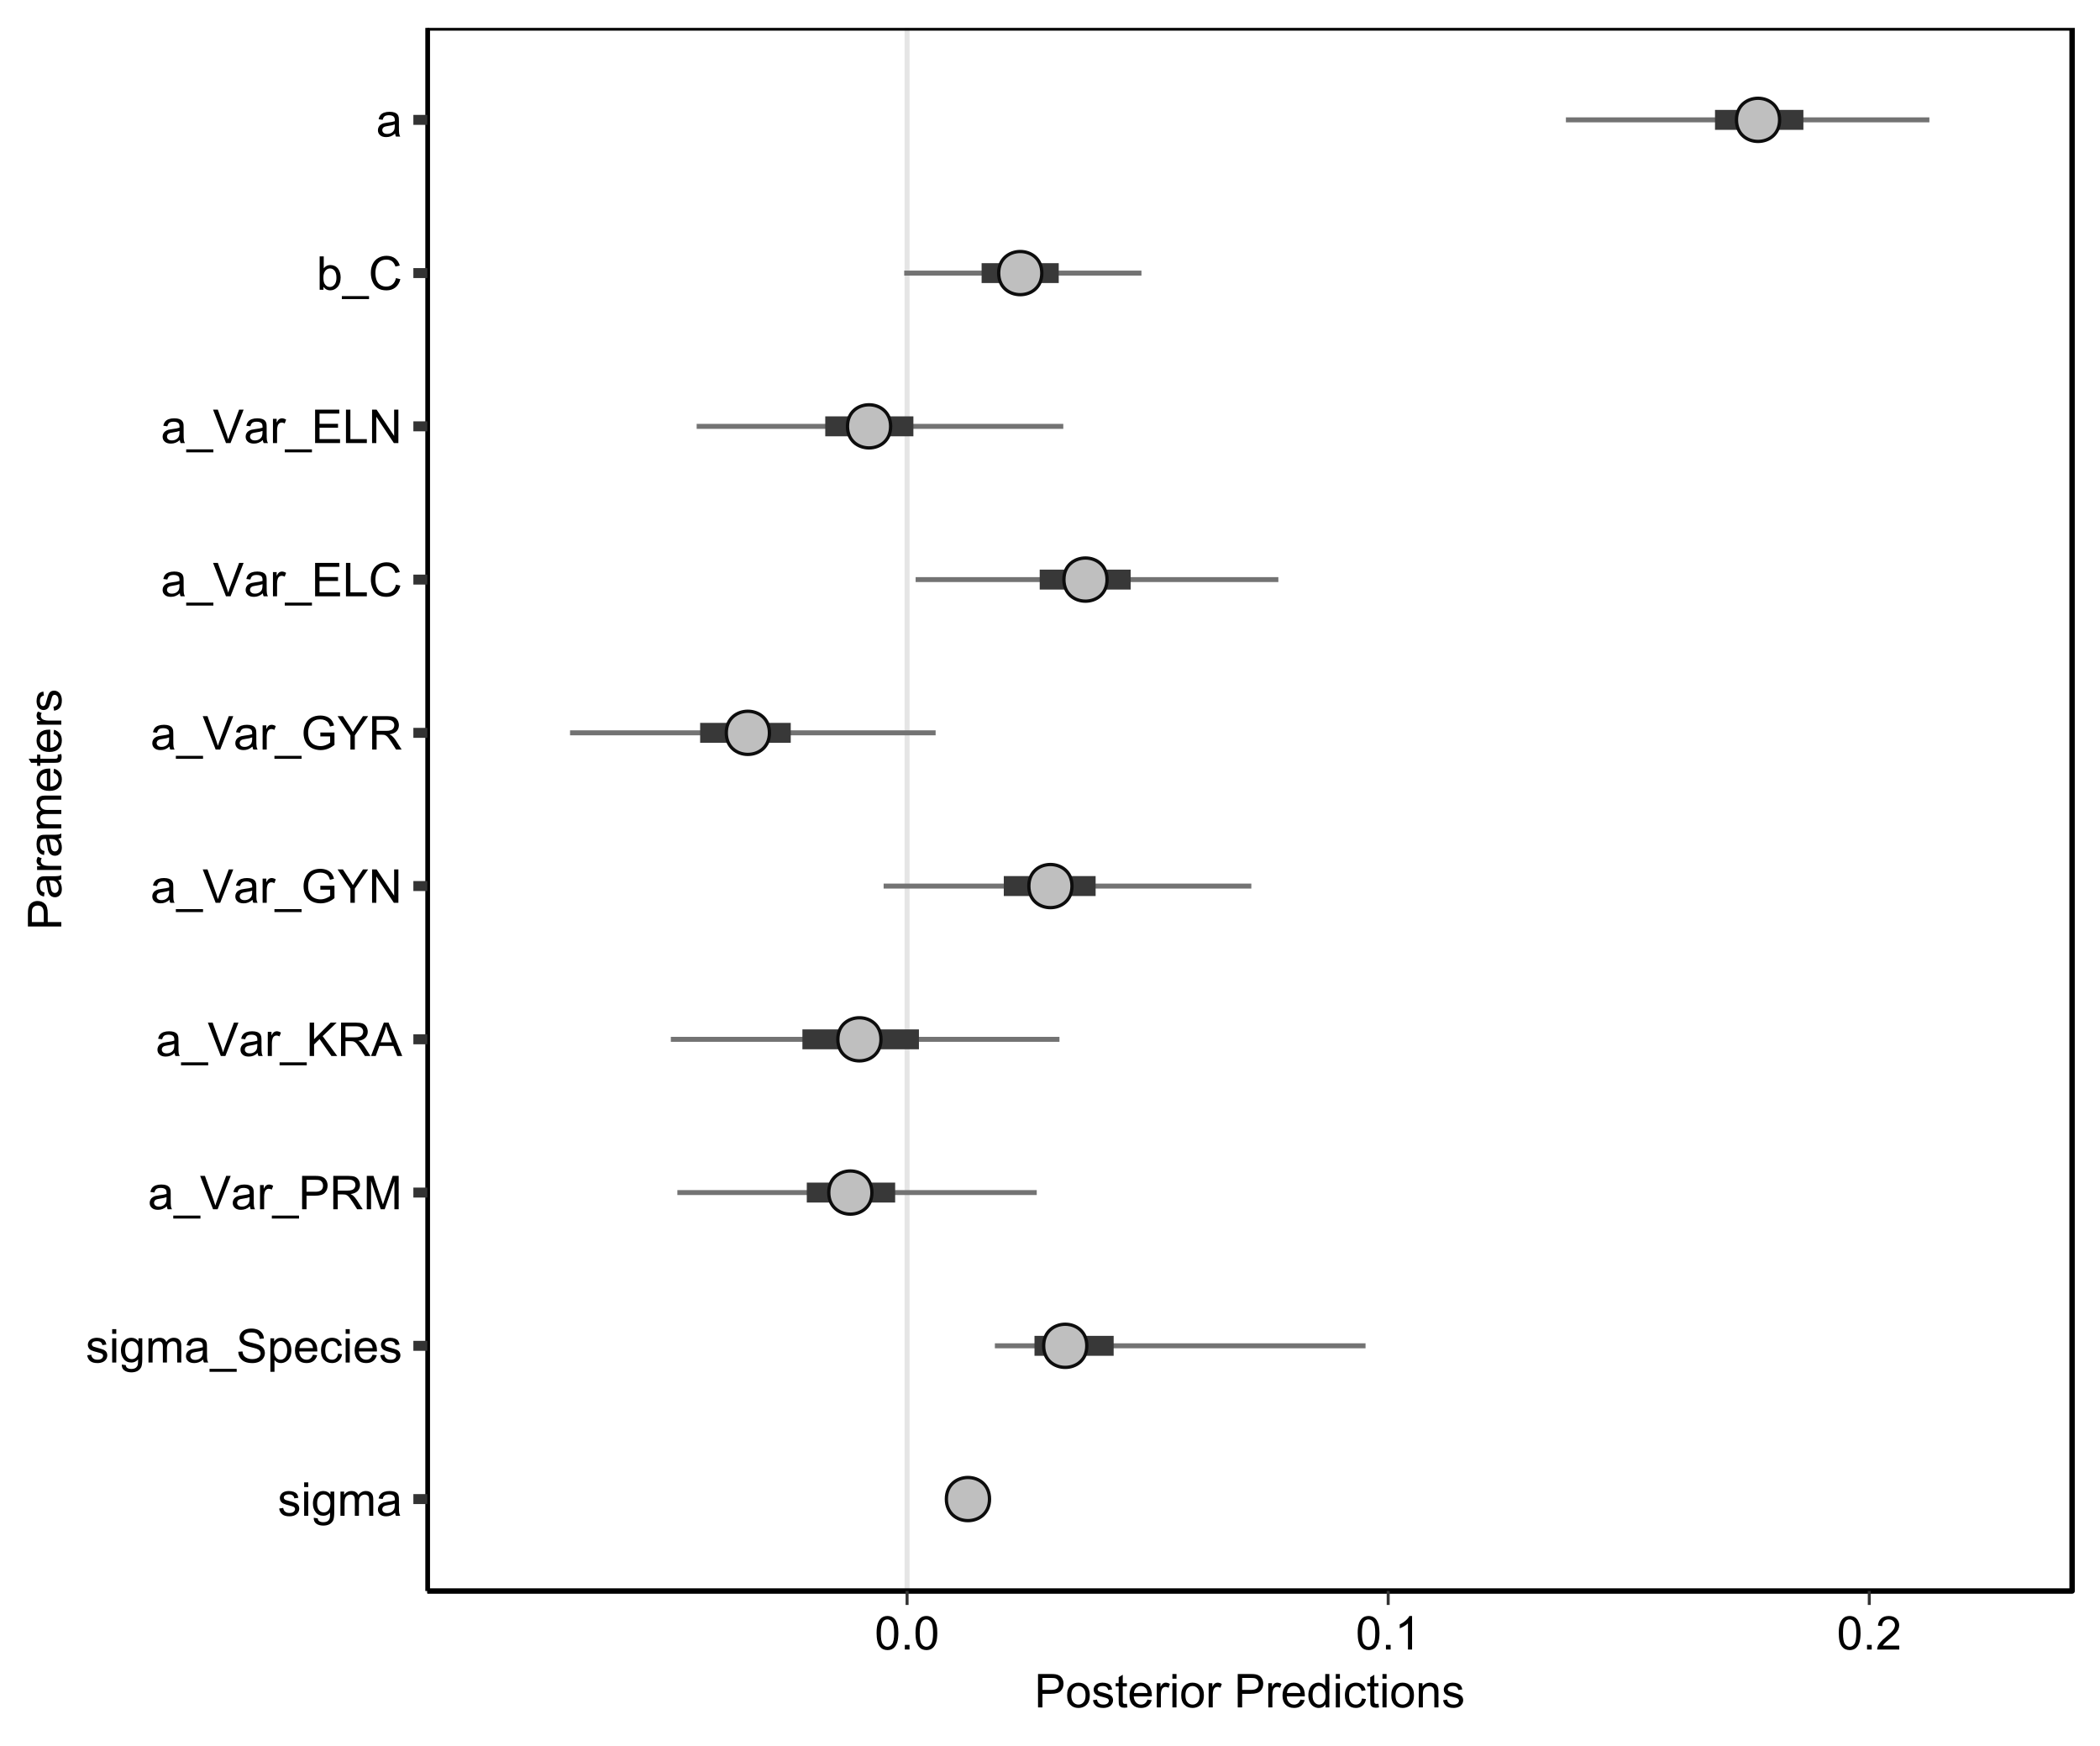 <?xml version="1.0" encoding="UTF-8"?>
<svg xmlns="http://www.w3.org/2000/svg" xmlns:xlink="http://www.w3.org/1999/xlink" width="450pt" height="374pt" viewBox="0 0 450 374" version="1.1">
<defs>
<g>
<symbol overflow="visible" id="glyph0-0">
<path style="stroke:none;" d="M 1.25 0 L 1.25 -6.25 L 6.25 -6.25 L 6.25 0 Z M 1.406 -0.156 L 6.094 -0.156 L 6.094 -6.094 L 1.406 -6.094 Z M 1.406 -0.156 "/>
</symbol>
<symbol overflow="visible" id="glyph0-1">
<path style="stroke:none;" d="M 0.309 -1.547 L 1.176 -1.684 C 1.223 -1.332 1.359 -1.066 1.582 -0.883 C 1.805 -0.695 2.117 -0.602 2.52 -0.605 C 2.922 -0.602 3.219 -0.684 3.418 -0.852 C 3.609 -1.012 3.707 -1.207 3.711 -1.43 C 3.707 -1.625 3.621 -1.781 3.453 -1.898 C 3.328 -1.977 3.031 -2.074 2.555 -2.195 C 1.906 -2.355 1.457 -2.496 1.211 -2.617 C 0.961 -2.734 0.773 -2.898 0.645 -3.113 C 0.516 -3.32 0.449 -3.555 0.453 -3.809 C 0.449 -4.039 0.504 -4.25 0.613 -4.449 C 0.719 -4.645 0.863 -4.809 1.047 -4.941 C 1.18 -5.039 1.363 -5.125 1.602 -5.199 C 1.836 -5.266 2.09 -5.301 2.363 -5.305 C 2.766 -5.301 3.125 -5.242 3.434 -5.129 C 3.742 -5.008 3.969 -4.852 4.117 -4.652 C 4.262 -4.449 4.363 -4.18 4.418 -3.848 L 3.559 -3.73 C 3.516 -3.996 3.402 -4.203 3.219 -4.355 C 3.027 -4.5 2.766 -4.574 2.426 -4.578 C 2.02 -4.574 1.73 -4.508 1.562 -4.379 C 1.387 -4.242 1.301 -4.086 1.305 -3.91 C 1.301 -3.793 1.336 -3.691 1.41 -3.602 C 1.48 -3.504 1.594 -3.426 1.75 -3.367 C 1.832 -3.332 2.09 -3.258 2.523 -3.145 C 3.145 -2.977 3.578 -2.84 3.824 -2.734 C 4.07 -2.629 4.262 -2.477 4.402 -2.273 C 4.539 -2.07 4.609 -1.82 4.613 -1.523 C 4.609 -1.23 4.523 -0.953 4.355 -0.695 C 4.184 -0.434 3.938 -0.234 3.617 -0.094 C 3.289 0.047 2.926 0.117 2.523 0.117 C 1.848 0.117 1.336 -0.02 0.984 -0.301 C 0.629 -0.578 0.402 -0.996 0.309 -1.547 Z M 0.309 -1.547 "/>
</symbol>
<symbol overflow="visible" id="glyph0-2">
<path style="stroke:none;" d="M 0.664 -6.148 L 0.664 -7.156 L 1.543 -7.156 L 1.543 -6.148 Z M 0.664 0 L 0.664 -5.188 L 1.543 -5.188 L 1.543 0 Z M 0.664 0 "/>
</symbol>
<symbol overflow="visible" id="glyph0-3">
<path style="stroke:none;" d="M 0.5 0.43 L 1.352 0.555 C 1.387 0.816 1.484 1.008 1.648 1.133 C 1.863 1.289 2.164 1.371 2.543 1.375 C 2.949 1.371 3.262 1.289 3.488 1.133 C 3.707 0.969 3.859 0.742 3.938 0.449 C 3.98 0.266 4 -0.109 4 -0.68 C 3.613 -0.227 3.133 0 2.562 0 C 1.844 0 1.293 -0.254 0.906 -0.77 C 0.512 -1.281 0.316 -1.898 0.32 -2.621 C 0.316 -3.113 0.406 -3.57 0.59 -3.988 C 0.766 -4.406 1.023 -4.73 1.367 -4.961 C 1.703 -5.188 2.105 -5.301 2.57 -5.305 C 3.176 -5.301 3.68 -5.055 4.082 -4.562 L 4.082 -5.188 L 4.891 -5.188 L 4.891 -0.703 C 4.887 0.102 4.805 0.672 4.645 1.012 C 4.477 1.348 4.215 1.613 3.863 1.812 C 3.504 2.004 3.066 2.102 2.547 2.105 C 1.926 2.102 1.426 1.965 1.047 1.688 C 0.664 1.406 0.48 0.984 0.5 0.43 Z M 1.227 -2.688 C 1.223 -2.004 1.359 -1.508 1.629 -1.195 C 1.898 -0.883 2.238 -0.727 2.648 -0.727 C 3.047 -0.727 3.383 -0.879 3.66 -1.191 C 3.93 -1.5 4.066 -1.988 4.07 -2.656 C 4.066 -3.289 3.926 -3.77 3.648 -4.09 C 3.363 -4.41 3.023 -4.57 2.633 -4.574 C 2.238 -4.57 1.906 -4.41 1.637 -4.098 C 1.359 -3.777 1.223 -3.309 1.227 -2.688 Z M 1.227 -2.688 "/>
</symbol>
<symbol overflow="visible" id="glyph0-4">
<path style="stroke:none;" d="M 0.66 0 L 0.66 -5.188 L 1.445 -5.188 L 1.445 -4.457 C 1.605 -4.711 1.82 -4.914 2.094 -5.07 C 2.359 -5.223 2.668 -5.301 3.016 -5.305 C 3.398 -5.301 3.715 -5.223 3.961 -5.062 C 4.207 -4.902 4.379 -4.68 4.484 -4.395 C 4.891 -5 5.426 -5.301 6.086 -5.305 C 6.598 -5.301 6.992 -5.16 7.27 -4.875 C 7.547 -4.59 7.688 -4.148 7.688 -3.559 L 7.688 0 L 6.812 0 L 6.812 -3.266 C 6.809 -3.613 6.781 -3.867 6.727 -4.023 C 6.668 -4.176 6.562 -4.301 6.414 -4.398 C 6.262 -4.488 6.086 -4.535 5.891 -4.539 C 5.523 -4.535 5.223 -4.414 4.98 -4.176 C 4.738 -3.93 4.617 -3.543 4.617 -3.012 L 4.617 0 L 3.742 0 L 3.742 -3.367 C 3.738 -3.754 3.668 -4.047 3.527 -4.246 C 3.383 -4.438 3.145 -4.535 2.82 -4.539 C 2.57 -4.535 2.344 -4.469 2.137 -4.344 C 1.922 -4.211 1.77 -4.023 1.68 -3.773 C 1.582 -3.523 1.535 -3.16 1.539 -2.691 L 1.539 0 Z M 0.66 0 "/>
</symbol>
<symbol overflow="visible" id="glyph0-5">
<path style="stroke:none;" d="M 4.043 -0.641 C 3.715 -0.359 3.398 -0.164 3.102 -0.055 C 2.797 0.062 2.477 0.117 2.133 0.117 C 1.562 0.117 1.125 -0.02 0.82 -0.301 C 0.512 -0.574 0.355 -0.93 0.359 -1.367 C 0.355 -1.617 0.414 -1.852 0.531 -2.062 C 0.645 -2.273 0.797 -2.441 0.988 -2.566 C 1.172 -2.691 1.383 -2.785 1.621 -2.855 C 1.789 -2.898 2.051 -2.945 2.402 -2.988 C 3.113 -3.074 3.633 -3.172 3.969 -3.289 C 3.969 -3.406 3.973 -3.484 3.977 -3.52 C 3.973 -3.875 3.891 -4.129 3.727 -4.277 C 3.5 -4.473 3.164 -4.57 2.727 -4.574 C 2.309 -4.57 2.004 -4.496 1.809 -4.355 C 1.609 -4.207 1.465 -3.953 1.371 -3.59 L 0.512 -3.707 C 0.586 -4.07 0.715 -4.367 0.898 -4.598 C 1.074 -4.82 1.336 -4.996 1.676 -5.121 C 2.012 -5.242 2.402 -5.301 2.852 -5.305 C 3.293 -5.301 3.652 -5.25 3.93 -5.148 C 4.203 -5.043 4.406 -4.91 4.539 -4.754 C 4.668 -4.59 4.758 -4.391 4.812 -4.156 C 4.84 -4 4.855 -3.73 4.859 -3.344 L 4.859 -2.172 C 4.855 -1.352 4.875 -0.836 4.914 -0.621 C 4.949 -0.402 5.023 -0.195 5.137 0 L 4.219 0 C 4.125 -0.18 4.066 -0.391 4.043 -0.641 Z M 3.969 -2.602 C 3.648 -2.469 3.172 -2.355 2.535 -2.27 C 2.172 -2.215 1.914 -2.156 1.766 -2.094 C 1.613 -2.023 1.5 -1.93 1.418 -1.809 C 1.336 -1.68 1.293 -1.539 1.297 -1.391 C 1.293 -1.152 1.383 -0.957 1.562 -0.805 C 1.738 -0.645 2 -0.566 2.344 -0.57 C 2.68 -0.566 2.98 -0.641 3.246 -0.793 C 3.508 -0.938 3.699 -1.141 3.828 -1.402 C 3.918 -1.598 3.965 -1.891 3.969 -2.281 Z M 3.969 -2.602 "/>
</symbol>
<symbol overflow="visible" id="glyph0-6">
<path style="stroke:none;" d="M -0.152 1.988 L -0.152 1.352 L 5.672 1.352 L 5.672 1.988 Z M -0.152 1.988 "/>
</symbol>
<symbol overflow="visible" id="glyph0-7">
<path style="stroke:none;" d="M 0.449 -2.301 L 1.344 -2.379 C 1.383 -2.02 1.48 -1.723 1.637 -1.496 C 1.789 -1.262 2.031 -1.078 2.359 -0.938 C 2.684 -0.797 3.051 -0.727 3.457 -0.727 C 3.816 -0.727 4.133 -0.777 4.414 -0.887 C 4.688 -0.992 4.895 -1.141 5.031 -1.328 C 5.164 -1.512 5.23 -1.719 5.234 -1.945 C 5.23 -2.168 5.168 -2.363 5.039 -2.531 C 4.906 -2.695 4.691 -2.836 4.395 -2.953 C 4.199 -3.027 3.773 -3.141 3.117 -3.301 C 2.461 -3.457 2 -3.609 1.738 -3.75 C 1.395 -3.93 1.141 -4.148 0.973 -4.414 C 0.805 -4.676 0.719 -4.977 0.723 -5.309 C 0.719 -5.668 0.82 -6.004 1.027 -6.32 C 1.23 -6.633 1.531 -6.871 1.926 -7.035 C 2.32 -7.195 2.758 -7.277 3.242 -7.281 C 3.77 -7.277 4.238 -7.191 4.645 -7.023 C 5.047 -6.848 5.359 -6.598 5.578 -6.27 C 5.797 -5.938 5.914 -5.559 5.934 -5.141 L 5.023 -5.074 C 4.973 -5.523 4.809 -5.863 4.527 -6.098 C 4.242 -6.328 3.828 -6.445 3.281 -6.445 C 2.707 -6.445 2.289 -6.34 2.027 -6.129 C 1.766 -5.918 1.633 -5.664 1.637 -5.371 C 1.633 -5.109 1.727 -4.898 1.914 -4.734 C 2.094 -4.57 2.57 -4.398 3.34 -4.227 C 4.109 -4.047 4.637 -3.895 4.926 -3.77 C 5.34 -3.574 5.648 -3.332 5.848 -3.039 C 6.047 -2.742 6.145 -2.402 6.148 -2.023 C 6.145 -1.637 6.035 -1.277 5.82 -0.941 C 5.598 -0.602 5.285 -0.34 4.879 -0.156 C 4.469 0.027 4.008 0.117 3.5 0.121 C 2.852 0.117 2.309 0.027 1.871 -0.16 C 1.43 -0.348 1.086 -0.633 0.84 -1.012 C 0.59 -1.391 0.461 -1.82 0.449 -2.301 Z M 0.449 -2.301 "/>
</symbol>
<symbol overflow="visible" id="glyph0-8">
<path style="stroke:none;" d="M 0.66 1.988 L 0.66 -5.188 L 1.461 -5.188 L 1.461 -4.512 C 1.645 -4.773 1.859 -4.969 2.098 -5.105 C 2.336 -5.234 2.625 -5.301 2.965 -5.305 C 3.406 -5.301 3.797 -5.188 4.137 -4.961 C 4.473 -4.73 4.727 -4.41 4.902 -3.996 C 5.07 -3.582 5.156 -3.125 5.16 -2.633 C 5.156 -2.098 5.062 -1.621 4.875 -1.199 C 4.684 -0.773 4.406 -0.449 4.043 -0.223 C 3.68 0.004 3.297 0.117 2.898 0.117 C 2.605 0.117 2.344 0.059 2.109 -0.066 C 1.875 -0.188 1.684 -0.348 1.539 -0.539 L 1.539 1.988 Z M 1.453 -2.562 C 1.453 -1.891 1.586 -1.398 1.859 -1.082 C 2.125 -0.762 2.453 -0.602 2.844 -0.605 C 3.23 -0.602 3.566 -0.77 3.844 -1.102 C 4.121 -1.43 4.258 -1.941 4.262 -2.637 C 4.258 -3.297 4.121 -3.789 3.852 -4.121 C 3.578 -4.445 3.258 -4.609 2.883 -4.613 C 2.508 -4.609 2.176 -4.434 1.887 -4.086 C 1.598 -3.734 1.453 -3.227 1.453 -2.562 Z M 1.453 -2.562 "/>
</symbol>
<symbol overflow="visible" id="glyph0-9">
<path style="stroke:none;" d="M 4.211 -1.672 L 5.117 -1.559 C 4.969 -1.027 4.703 -0.613 4.32 -0.32 C 3.93 -0.027 3.438 0.117 2.836 0.117 C 2.078 0.117 1.477 -0.113 1.031 -0.582 C 0.586 -1.047 0.363 -1.703 0.367 -2.547 C 0.363 -3.418 0.586 -4.098 1.039 -4.582 C 1.484 -5.062 2.07 -5.301 2.789 -5.305 C 3.48 -5.301 4.047 -5.066 4.488 -4.594 C 4.926 -4.121 5.145 -3.457 5.148 -2.602 C 5.145 -2.547 5.141 -2.469 5.141 -2.367 L 1.273 -2.367 C 1.305 -1.797 1.469 -1.359 1.758 -1.059 C 2.047 -0.754 2.406 -0.602 2.844 -0.605 C 3.16 -0.602 3.434 -0.688 3.664 -0.859 C 3.891 -1.027 4.074 -1.297 4.211 -1.672 Z M 1.324 -3.09 L 4.219 -3.09 C 4.18 -3.523 4.066 -3.852 3.887 -4.07 C 3.605 -4.406 3.242 -4.574 2.797 -4.578 C 2.391 -4.574 2.051 -4.441 1.777 -4.172 C 1.5 -3.902 1.352 -3.539 1.324 -3.09 Z M 1.324 -3.09 "/>
</symbol>
<symbol overflow="visible" id="glyph0-10">
<path style="stroke:none;" d="M 4.043 -1.898 L 4.906 -1.789 C 4.809 -1.188 4.566 -0.723 4.18 -0.387 C 3.789 -0.051 3.312 0.117 2.75 0.117 C 2.035 0.117 1.465 -0.113 1.035 -0.578 C 0.602 -1.039 0.387 -1.703 0.391 -2.574 C 0.387 -3.129 0.48 -3.621 0.668 -4.043 C 0.852 -4.461 1.133 -4.773 1.516 -4.988 C 1.895 -5.195 2.309 -5.301 2.754 -5.305 C 3.316 -5.301 3.773 -5.16 4.133 -4.875 C 4.488 -4.59 4.719 -4.184 4.824 -3.664 L 3.969 -3.531 C 3.883 -3.879 3.738 -4.141 3.535 -4.316 C 3.324 -4.488 3.078 -4.574 2.789 -4.578 C 2.344 -4.574 1.98 -4.418 1.707 -4.102 C 1.426 -3.785 1.289 -3.281 1.293 -2.598 C 1.289 -1.898 1.422 -1.395 1.691 -1.078 C 1.957 -0.762 2.305 -0.602 2.738 -0.605 C 3.082 -0.602 3.371 -0.707 3.602 -0.922 C 3.832 -1.133 3.98 -1.461 4.043 -1.898 Z M 4.043 -1.898 "/>
</symbol>
<symbol overflow="visible" id="glyph0-11">
<path style="stroke:none;" d="M 2.816 0 L 0.043 -7.156 L 1.07 -7.156 L 2.93 -1.957 C 3.078 -1.539 3.203 -1.148 3.305 -0.785 C 3.414 -1.176 3.543 -1.566 3.691 -1.957 L 5.625 -7.156 L 6.594 -7.156 L 3.789 0 Z M 2.816 0 "/>
</symbol>
<symbol overflow="visible" id="glyph0-12">
<path style="stroke:none;" d="M 0.648 0 L 0.648 -5.188 L 1.441 -5.188 L 1.441 -4.398 C 1.641 -4.766 1.824 -5.008 2 -5.129 C 2.168 -5.242 2.355 -5.301 2.562 -5.305 C 2.855 -5.301 3.16 -5.207 3.469 -5.02 L 3.164 -4.203 C 2.949 -4.328 2.734 -4.395 2.52 -4.395 C 2.324 -4.395 2.148 -4.336 2 -4.219 C 1.844 -4.102 1.738 -3.941 1.676 -3.742 C 1.574 -3.426 1.523 -3.082 1.527 -2.715 L 1.527 0 Z M 0.648 0 "/>
</symbol>
<symbol overflow="visible" id="glyph0-13">
<path style="stroke:none;" d="M 0.773 0 L 0.773 -7.156 L 3.473 -7.156 C 3.945 -7.152 4.309 -7.133 4.562 -7.09 C 4.91 -7.027 5.203 -6.914 5.441 -6.754 C 5.68 -6.586 5.871 -6.355 6.016 -6.062 C 6.16 -5.766 6.234 -5.441 6.234 -5.086 C 6.234 -4.477 6.039 -3.961 5.652 -3.543 C 5.266 -3.117 4.566 -2.906 3.555 -2.91 L 1.719 -2.91 L 1.719 0 Z M 1.719 -3.754 L 3.57 -3.754 C 4.18 -3.75 4.613 -3.863 4.871 -4.094 C 5.125 -4.32 5.254 -4.641 5.258 -5.059 C 5.254 -5.355 5.18 -5.613 5.031 -5.828 C 4.879 -6.039 4.68 -6.18 4.434 -6.25 C 4.273 -6.289 3.98 -6.309 3.551 -6.312 L 1.719 -6.312 Z M 1.719 -3.754 "/>
</symbol>
<symbol overflow="visible" id="glyph0-14">
<path style="stroke:none;" d="M 0.785 0 L 0.785 -7.156 L 3.961 -7.156 C 4.598 -7.152 5.082 -7.09 5.414 -6.965 C 5.746 -6.836 6.012 -6.609 6.211 -6.285 C 6.406 -5.957 6.504 -5.598 6.508 -5.203 C 6.504 -4.695 6.34 -4.266 6.016 -3.922 C 5.684 -3.57 5.176 -3.352 4.492 -3.258 C 4.738 -3.137 4.93 -3.016 5.062 -2.898 C 5.336 -2.645 5.598 -2.328 5.852 -1.949 L 7.094 0 L 5.902 0 L 4.957 -1.488 C 4.676 -1.918 4.445 -2.246 4.27 -2.473 C 4.09 -2.699 3.93 -2.859 3.789 -2.953 C 3.645 -3.043 3.5 -3.105 3.359 -3.145 C 3.25 -3.164 3.074 -3.176 2.832 -3.18 L 1.734 -3.18 L 1.734 0 Z M 1.734 -4 L 3.77 -4 C 4.199 -3.996 4.539 -4.039 4.785 -4.133 C 5.027 -4.219 5.211 -4.363 5.34 -4.562 C 5.465 -4.758 5.531 -4.973 5.531 -5.203 C 5.531 -5.539 5.406 -5.816 5.164 -6.039 C 4.914 -6.254 4.527 -6.363 4 -6.367 L 1.734 -6.367 Z M 1.734 -4 "/>
</symbol>
<symbol overflow="visible" id="glyph0-15">
<path style="stroke:none;" d="M 0.742 0 L 0.742 -7.156 L 2.168 -7.156 L 3.863 -2.09 C 4.016 -1.617 4.129 -1.266 4.203 -1.031 C 4.281 -1.289 4.41 -1.672 4.586 -2.18 L 6.297 -7.156 L 7.574 -7.156 L 7.574 0 L 6.66 0 L 6.66 -5.992 L 4.578 0 L 3.727 0 L 1.656 -6.094 L 1.656 0 Z M 0.742 0 "/>
</symbol>
<symbol overflow="visible" id="glyph0-16">
<path style="stroke:none;" d="M 0.734 0 L 0.734 -7.156 L 1.68 -7.156 L 1.68 -3.609 L 5.234 -7.156 L 6.52 -7.156 L 3.516 -4.258 L 6.648 0 L 5.398 0 L 2.852 -3.625 L 1.68 -2.48 L 1.68 0 Z M 0.734 0 "/>
</symbol>
<symbol overflow="visible" id="glyph0-17">
<path style="stroke:none;" d="M -0.016 0 L 2.734 -7.156 L 3.754 -7.156 L 6.684 0 L 5.605 0 L 4.77 -2.168 L 1.777 -2.168 L 0.992 0 Z M 2.051 -2.938 L 4.477 -2.938 L 3.73 -4.922 C 3.5 -5.523 3.332 -6.016 3.223 -6.406 C 3.129 -5.945 3 -5.492 2.836 -5.039 Z M 2.051 -2.938 "/>
</symbol>
<symbol overflow="visible" id="glyph0-18">
<path style="stroke:none;" d="M 4.121 -2.809 L 4.121 -3.648 L 7.152 -3.652 L 7.152 -0.996 C 6.684 -0.621 6.203 -0.34 5.711 -0.156 C 5.215 0.027 4.707 0.117 4.188 0.121 C 3.48 0.117 2.84 -0.031 2.27 -0.328 C 1.691 -0.629 1.258 -1.062 0.969 -1.637 C 0.672 -2.203 0.527 -2.84 0.531 -3.547 C 0.527 -4.238 0.672 -4.891 0.969 -5.496 C 1.258 -6.098 1.68 -6.543 2.227 -6.84 C 2.773 -7.129 3.402 -7.277 4.117 -7.281 C 4.629 -7.277 5.098 -7.191 5.52 -7.027 C 5.938 -6.855 6.266 -6.625 6.504 -6.328 C 6.738 -6.027 6.918 -5.637 7.047 -5.156 L 6.191 -4.922 C 6.082 -5.285 5.949 -5.57 5.789 -5.781 C 5.629 -5.988 5.398 -6.156 5.105 -6.281 C 4.809 -6.406 4.48 -6.469 4.121 -6.469 C 3.684 -6.469 3.309 -6.402 2.996 -6.27 C 2.676 -6.137 2.422 -5.961 2.234 -5.75 C 2.039 -5.531 1.891 -5.297 1.781 -5.043 C 1.598 -4.598 1.504 -4.117 1.508 -3.602 C 1.504 -2.965 1.613 -2.434 1.836 -2.004 C 2.055 -1.574 2.375 -1.254 2.797 -1.047 C 3.215 -0.836 3.664 -0.73 4.137 -0.734 C 4.543 -0.73 4.941 -0.809 5.336 -0.969 C 5.723 -1.125 6.02 -1.297 6.227 -1.477 L 6.227 -2.809 Z M 4.121 -2.809 "/>
</symbol>
<symbol overflow="visible" id="glyph0-19">
<path style="stroke:none;" d="M 2.789 0 L 2.789 -3.031 L 0.031 -7.156 L 1.18 -7.156 L 2.594 -5 C 2.852 -4.594 3.094 -4.191 3.32 -3.789 C 3.531 -4.16 3.793 -4.582 4.102 -5.055 L 5.488 -7.156 L 6.594 -7.156 L 3.734 -3.031 L 3.734 0 Z M 2.789 0 "/>
</symbol>
<symbol overflow="visible" id="glyph0-20">
<path style="stroke:none;" d="M 0.762 0 L 0.762 -7.156 L 1.734 -7.156 L 5.492 -1.539 L 5.492 -7.156 L 6.402 -7.156 L 6.402 0 L 5.43 0 L 1.672 -5.625 L 1.672 0 Z M 0.762 0 "/>
</symbol>
<symbol overflow="visible" id="glyph0-21">
<path style="stroke:none;" d="M 0.789 0 L 0.789 -7.156 L 5.969 -7.156 L 5.969 -6.312 L 1.738 -6.312 L 1.738 -4.121 L 5.699 -4.121 L 5.699 -3.281 L 1.738 -3.281 L 1.738 -0.844 L 6.133 -0.844 L 6.133 0 Z M 0.789 0 "/>
</symbol>
<symbol overflow="visible" id="glyph0-22">
<path style="stroke:none;" d="M 0.734 0 L 0.734 -7.156 L 1.68 -7.156 L 1.68 -0.844 L 5.203 -0.844 L 5.203 0 Z M 0.734 0 "/>
</symbol>
<symbol overflow="visible" id="glyph0-23">
<path style="stroke:none;" d="M 5.879 -2.508 L 6.828 -2.27 C 6.625 -1.488 6.27 -0.895 5.754 -0.488 C 5.238 -0.082 4.605 0.117 3.863 0.121 C 3.086 0.117 2.457 -0.035 1.977 -0.348 C 1.492 -0.66 1.125 -1.117 0.875 -1.715 C 0.621 -2.309 0.496 -2.949 0.5 -3.633 C 0.496 -4.375 0.641 -5.023 0.926 -5.582 C 1.207 -6.133 1.609 -6.555 2.141 -6.848 C 2.664 -7.133 3.242 -7.277 3.875 -7.281 C 4.59 -7.277 5.195 -7.094 5.684 -6.734 C 6.168 -6.367 6.508 -5.855 6.703 -5.195 L 5.773 -4.977 C 5.602 -5.492 5.359 -5.871 5.047 -6.113 C 4.727 -6.348 4.332 -6.469 3.859 -6.469 C 3.305 -6.469 2.844 -6.336 2.477 -6.074 C 2.105 -5.809 1.848 -5.453 1.699 -5.012 C 1.551 -4.562 1.477 -4.105 1.477 -3.637 C 1.477 -3.027 1.562 -2.496 1.742 -2.043 C 1.914 -1.586 2.191 -1.246 2.566 -1.023 C 2.941 -0.797 3.348 -0.684 3.785 -0.688 C 4.312 -0.684 4.758 -0.836 5.129 -1.145 C 5.496 -1.449 5.746 -1.906 5.879 -2.508 Z M 5.879 -2.508 "/>
</symbol>
<symbol overflow="visible" id="glyph0-24">
<path style="stroke:none;" d="M 1.469 0 L 0.656 0 L 0.656 -7.156 L 1.531 -7.156 L 1.531 -4.605 C 1.898 -5.07 2.375 -5.301 2.953 -5.305 C 3.273 -5.301 3.574 -5.238 3.859 -5.109 C 4.145 -4.98 4.379 -4.797 4.562 -4.566 C 4.746 -4.332 4.891 -4.055 4.996 -3.727 C 5.098 -3.398 5.148 -3.047 5.152 -2.672 C 5.148 -1.781 4.93 -1.094 4.492 -0.609 C 4.051 -0.125 3.523 0.117 2.91 0.117 C 2.297 0.117 1.816 -0.137 1.469 -0.648 Z M 1.461 -2.633 C 1.457 -2.008 1.543 -1.559 1.715 -1.285 C 1.988 -0.828 2.363 -0.602 2.836 -0.605 C 3.219 -0.602 3.551 -0.77 3.832 -1.105 C 4.113 -1.438 4.254 -1.934 4.254 -2.598 C 4.254 -3.27 4.117 -3.77 3.848 -4.094 C 3.578 -4.414 3.254 -4.574 2.875 -4.578 C 2.488 -4.574 2.156 -4.41 1.879 -4.078 C 1.598 -3.742 1.457 -3.258 1.461 -2.633 Z M 1.461 -2.633 "/>
</symbol>
<symbol overflow="visible" id="glyph0-25">
<path style="stroke:none;" d="M 0.414 -3.531 C 0.41 -4.375 0.496 -5.055 0.676 -5.574 C 0.848 -6.086 1.109 -6.484 1.453 -6.766 C 1.797 -7.043 2.227 -7.184 2.75 -7.188 C 3.129 -7.184 3.465 -7.105 3.758 -6.953 C 4.047 -6.797 4.289 -6.574 4.477 -6.285 C 4.664 -5.992 4.812 -5.637 4.922 -5.223 C 5.027 -4.801 5.078 -4.238 5.082 -3.531 C 5.078 -2.688 4.992 -2.008 4.824 -1.496 C 4.648 -0.977 4.391 -0.578 4.051 -0.301 C 3.703 -0.02 3.27 0.117 2.75 0.121 C 2.055 0.117 1.516 -0.129 1.125 -0.621 C 0.648 -1.215 0.41 -2.184 0.414 -3.531 Z M 1.32 -3.531 C 1.316 -2.352 1.453 -1.57 1.73 -1.184 C 2.004 -0.793 2.344 -0.598 2.75 -0.602 C 3.148 -0.598 3.488 -0.793 3.766 -1.188 C 4.039 -1.574 4.176 -2.355 4.18 -3.531 C 4.176 -4.707 4.039 -5.488 3.766 -5.879 C 3.488 -6.262 3.145 -6.457 2.738 -6.461 C 2.332 -6.457 2.012 -6.285 1.773 -5.945 C 1.469 -5.508 1.316 -4.703 1.32 -3.531 Z M 1.32 -3.531 "/>
</symbol>
<symbol overflow="visible" id="glyph0-26">
<path style="stroke:none;" d="M 0.906 0 L 0.906 -1 L 1.91 -1 L 1.91 0 Z M 0.906 0 "/>
</symbol>
<symbol overflow="visible" id="glyph0-27">
<path style="stroke:none;" d="M 3.727 0 L 2.848 0 L 2.848 -5.602 C 2.637 -5.398 2.359 -5.195 2.016 -4.992 C 1.672 -4.789 1.363 -4.637 1.09 -4.539 L 1.09 -5.391 C 1.582 -5.621 2.012 -5.898 2.379 -6.23 C 2.746 -6.555 3.004 -6.875 3.16 -7.188 L 3.727 -7.188 Z M 3.727 0 "/>
</symbol>
<symbol overflow="visible" id="glyph0-28">
<path style="stroke:none;" d="M 5.035 -0.844 L 5.035 0 L 0.305 0 C 0.297 -0.211 0.328 -0.414 0.406 -0.609 C 0.523 -0.93 0.719 -1.246 0.984 -1.562 C 1.25 -1.871 1.633 -2.234 2.133 -2.648 C 2.91 -3.281 3.434 -3.785 3.711 -4.16 C 3.98 -4.535 4.117 -4.887 4.121 -5.219 C 4.117 -5.566 3.992 -5.859 3.746 -6.102 C 3.496 -6.336 3.172 -6.457 2.773 -6.461 C 2.348 -6.457 2.012 -6.328 1.758 -6.078 C 1.5 -5.82 1.371 -5.469 1.371 -5.023 L 0.469 -5.117 C 0.531 -5.789 0.762 -6.305 1.168 -6.656 C 1.566 -7.008 2.109 -7.184 2.793 -7.188 C 3.477 -7.184 4.02 -6.992 4.422 -6.617 C 4.82 -6.234 5.02 -5.762 5.023 -5.199 C 5.02 -4.91 4.961 -4.629 4.848 -4.355 C 4.727 -4.074 4.535 -3.785 4.266 -3.48 C 3.992 -3.176 3.539 -2.754 2.91 -2.223 C 2.379 -1.777 2.039 -1.477 1.895 -1.32 C 1.742 -1.16 1.621 -1.004 1.523 -0.844 Z M 5.035 -0.844 "/>
</symbol>
<symbol overflow="visible" id="glyph0-29">
<path style="stroke:none;" d="M 0.332 -2.594 C 0.328 -3.551 0.594 -4.262 1.133 -4.727 C 1.574 -5.109 2.121 -5.301 2.766 -5.305 C 3.477 -5.301 4.059 -5.066 4.512 -4.602 C 4.965 -4.133 5.191 -3.488 5.191 -2.664 C 5.191 -1.996 5.09 -1.473 4.891 -1.09 C 4.688 -0.707 4.395 -0.41 4.016 -0.199 C 3.629 0.012 3.215 0.117 2.766 0.117 C 2.039 0.117 1.449 -0.113 1.004 -0.582 C 0.551 -1.043 0.328 -1.715 0.332 -2.594 Z M 1.234 -2.594 C 1.23 -1.926 1.375 -1.43 1.668 -1.102 C 1.957 -0.77 2.324 -0.602 2.766 -0.605 C 3.199 -0.602 3.559 -0.77 3.852 -1.102 C 4.141 -1.434 4.289 -1.938 4.289 -2.621 C 4.289 -3.262 4.141 -3.75 3.852 -4.078 C 3.555 -4.406 3.195 -4.57 2.766 -4.574 C 2.324 -4.57 1.957 -4.406 1.668 -4.082 C 1.375 -3.75 1.23 -3.254 1.234 -2.594 Z M 1.234 -2.594 "/>
</symbol>
<symbol overflow="visible" id="glyph0-30">
<path style="stroke:none;" d="M 2.578 -0.785 L 2.703 -0.008 C 2.453 0.047 2.234 0.07 2.039 0.07 C 1.719 0.07 1.469 0.02 1.297 -0.082 C 1.117 -0.184 0.996 -0.316 0.926 -0.48 C 0.855 -0.645 0.82 -0.988 0.82 -1.52 L 0.82 -4.5 L 0.176 -4.5 L 0.176 -5.188 L 0.82 -5.188 L 0.82 -6.469 L 1.695 -6.996 L 1.695 -5.188 L 2.578 -5.188 L 2.578 -4.5 L 1.695 -4.5 L 1.695 -1.469 C 1.691 -1.215 1.707 -1.055 1.742 -0.984 C 1.77 -0.914 1.82 -0.855 1.891 -0.812 C 1.957 -0.77 2.059 -0.75 2.191 -0.75 C 2.289 -0.75 2.418 -0.762 2.578 -0.785 Z M 2.578 -0.785 "/>
</symbol>
<symbol overflow="visible" id="glyph0-31">
<path style="stroke:none;" d=""/>
</symbol>
<symbol overflow="visible" id="glyph0-32">
<path style="stroke:none;" d="M 4.023 0 L 4.023 -0.656 C 3.691 -0.141 3.207 0.117 2.574 0.117 C 2.156 0.117 1.777 0.004 1.434 -0.223 C 1.086 -0.449 0.816 -0.766 0.629 -1.18 C 0.434 -1.586 0.34 -2.055 0.344 -2.586 C 0.34 -3.102 0.426 -3.574 0.602 -3.996 C 0.77 -4.418 1.027 -4.738 1.375 -4.965 C 1.719 -5.188 2.105 -5.301 2.535 -5.305 C 2.844 -5.301 3.121 -5.234 3.367 -5.105 C 3.609 -4.969 3.809 -4.797 3.965 -4.59 L 3.965 -7.156 L 4.84 -7.156 L 4.84 0 Z M 1.246 -2.586 C 1.242 -1.922 1.383 -1.426 1.664 -1.098 C 1.945 -0.766 2.273 -0.602 2.656 -0.605 C 3.039 -0.602 3.367 -0.758 3.637 -1.074 C 3.902 -1.387 4.035 -1.867 4.039 -2.516 C 4.035 -3.219 3.898 -3.738 3.629 -4.074 C 3.352 -4.402 3.016 -4.57 2.617 -4.574 C 2.223 -4.57 1.895 -4.41 1.637 -4.094 C 1.371 -3.773 1.242 -3.27 1.246 -2.586 Z M 1.246 -2.586 "/>
</symbol>
<symbol overflow="visible" id="glyph0-33">
<path style="stroke:none;" d="M 0.66 0 L 0.66 -5.188 L 1.449 -5.188 L 1.449 -4.449 C 1.828 -5.016 2.379 -5.301 3.102 -5.305 C 3.41 -5.301 3.699 -5.246 3.961 -5.133 C 4.223 -5.02 4.418 -4.871 4.551 -4.691 C 4.68 -4.508 4.77 -4.293 4.824 -4.043 C 4.855 -3.879 4.875 -3.594 4.875 -3.188 L 4.875 0 L 3.992 0 L 3.992 -3.156 C 3.988 -3.512 3.957 -3.777 3.891 -3.957 C 3.82 -4.129 3.699 -4.27 3.527 -4.379 C 3.352 -4.48 3.145 -4.535 2.914 -4.539 C 2.535 -4.535 2.215 -4.418 1.945 -4.184 C 1.672 -3.945 1.535 -3.492 1.539 -2.832 L 1.539 0 Z M 0.66 0 "/>
</symbol>
<symbol overflow="visible" id="glyph1-0">
<path style="stroke:none;" d="M 0 -1.25 L -6.25 -1.25 L -6.25 -6.25 L 0 -6.25 Z M -0.156 -1.406 L -0.156 -6.094 L -6.094 -6.094 L -6.094 -1.406 Z M -0.156 -1.406 "/>
</symbol>
<symbol overflow="visible" id="glyph1-1">
<path style="stroke:none;" d="M 0 -0.773 L -7.156 -0.773 L -7.156 -3.473 C -7.152 -3.945 -7.133 -4.309 -7.09 -4.562 C -7.027 -4.91 -6.914 -5.203 -6.754 -5.441 C -6.586 -5.68 -6.355 -5.871 -6.062 -6.016 C -5.766 -6.16 -5.441 -6.234 -5.086 -6.234 C -4.477 -6.234 -3.961 -6.039 -3.543 -5.652 C -3.117 -5.266 -2.906 -4.566 -2.91 -3.555 L -2.91 -1.719 L 0 -1.719 Z M -3.754 -1.719 L -3.754 -3.57 C -3.75 -4.18 -3.863 -4.613 -4.094 -4.871 C -4.32 -5.125 -4.641 -5.254 -5.059 -5.258 C -5.355 -5.254 -5.613 -5.18 -5.828 -5.031 C -6.039 -4.879 -6.18 -4.68 -6.25 -4.434 C -6.289 -4.273 -6.309 -3.98 -6.312 -3.551 L -6.312 -1.719 Z M -3.754 -1.719 "/>
</symbol>
<symbol overflow="visible" id="glyph1-2">
<path style="stroke:none;" d="M -0.641 -4.043 C -0.359 -3.715 -0.164 -3.398 -0.051 -3.102 C 0.062 -2.797 0.117 -2.477 0.117 -2.133 C 0.117 -1.562 -0.02 -1.125 -0.301 -0.82 C -0.574 -0.516 -0.93 -0.363 -1.367 -0.363 C -1.617 -0.363 -1.852 -0.418 -2.062 -0.535 C -2.273 -0.645 -2.441 -0.797 -2.566 -0.988 C -2.691 -1.172 -2.785 -1.383 -2.855 -1.621 C -2.898 -1.789 -2.945 -2.051 -2.988 -2.402 C -3.074 -3.113 -3.172 -3.633 -3.289 -3.969 C -3.406 -3.969 -3.484 -3.973 -3.52 -3.977 C -3.875 -3.973 -4.129 -3.891 -4.277 -3.727 C -4.473 -3.5 -4.57 -3.164 -4.574 -2.727 C -4.57 -2.309 -4.496 -2.004 -4.355 -1.809 C -4.207 -1.609 -3.953 -1.465 -3.59 -1.371 L -3.707 -0.512 C -4.07 -0.586 -4.367 -0.715 -4.598 -0.898 C -4.82 -1.074 -4.996 -1.336 -5.121 -1.676 C -5.242 -2.012 -5.301 -2.402 -5.305 -2.852 C -5.301 -3.293 -5.25 -3.652 -5.148 -3.93 C -5.043 -4.203 -4.91 -4.406 -4.754 -4.539 C -4.59 -4.668 -4.391 -4.758 -4.156 -4.812 C -4 -4.84 -3.73 -4.855 -3.344 -4.859 L -2.172 -4.859 C -1.352 -4.855 -0.836 -4.875 -0.621 -4.914 C -0.402 -4.949 -0.195 -5.023 0 -5.137 L 0 -4.219 C -0.18 -4.125 -0.391 -4.066 -0.641 -4.043 Z M -2.602 -3.969 C -2.469 -3.648 -2.355 -3.172 -2.27 -2.535 C -2.215 -2.172 -2.156 -1.914 -2.094 -1.766 C -2.023 -1.613 -1.93 -1.5 -1.809 -1.418 C -1.68 -1.336 -1.539 -1.293 -1.391 -1.297 C -1.152 -1.293 -0.957 -1.383 -0.805 -1.562 C -0.645 -1.738 -0.566 -2 -0.57 -2.344 C -0.566 -2.68 -0.641 -2.98 -0.793 -3.246 C -0.938 -3.508 -1.141 -3.699 -1.402 -3.828 C -1.598 -3.918 -1.891 -3.965 -2.281 -3.969 Z M -2.602 -3.969 "/>
</symbol>
<symbol overflow="visible" id="glyph1-3">
<path style="stroke:none;" d="M 0 -0.648 L -5.188 -0.648 L -5.188 -1.441 L -4.398 -1.441 C -4.766 -1.641 -5.008 -1.824 -5.129 -2 C -5.242 -2.168 -5.301 -2.355 -5.305 -2.562 C -5.301 -2.855 -5.207 -3.16 -5.02 -3.469 L -4.203 -3.164 C -4.328 -2.949 -4.395 -2.734 -4.395 -2.52 C -4.395 -2.324 -4.336 -2.148 -4.219 -2 C -4.102 -1.844 -3.941 -1.738 -3.742 -1.676 C -3.426 -1.574 -3.082 -1.523 -2.715 -1.527 L 0 -1.527 Z M 0 -0.648 "/>
</symbol>
<symbol overflow="visible" id="glyph1-4">
<path style="stroke:none;" d="M 0 -0.66 L -5.188 -0.66 L -5.188 -1.445 L -4.457 -1.445 C -4.711 -1.605 -4.914 -1.82 -5.07 -2.094 C -5.223 -2.359 -5.301 -2.668 -5.305 -3.02 C -5.301 -3.398 -5.223 -3.715 -5.062 -3.961 C -4.902 -4.207 -4.68 -4.379 -4.395 -4.484 C -5 -4.891 -5.301 -5.426 -5.305 -6.086 C -5.301 -6.598 -5.16 -6.992 -4.875 -7.27 C -4.59 -7.547 -4.148 -7.688 -3.559 -7.688 L 0 -7.688 L 0 -6.812 L -3.266 -6.812 C -3.613 -6.809 -3.867 -6.781 -4.023 -6.727 C -4.176 -6.668 -4.301 -6.562 -4.398 -6.414 C -4.488 -6.262 -4.535 -6.086 -4.539 -5.891 C -4.535 -5.523 -4.414 -5.223 -4.176 -4.98 C -3.93 -4.738 -3.543 -4.617 -3.012 -4.617 L 0 -4.617 L 0 -3.742 L -3.367 -3.742 C -3.754 -3.738 -4.047 -3.668 -4.246 -3.527 C -4.438 -3.383 -4.535 -3.148 -4.539 -2.824 C -4.535 -2.574 -4.469 -2.344 -4.344 -2.137 C -4.211 -1.922 -4.023 -1.77 -3.773 -1.68 C -3.523 -1.582 -3.16 -1.535 -2.691 -1.539 L 0 -1.539 Z M 0 -0.66 "/>
</symbol>
<symbol overflow="visible" id="glyph1-5">
<path style="stroke:none;" d="M -1.668 -4.211 L -1.559 -5.117 C -1.027 -4.969 -0.613 -4.703 -0.32 -4.32 C -0.027 -3.93 0.117 -3.438 0.117 -2.836 C 0.117 -2.078 -0.113 -1.477 -0.582 -1.031 C -1.047 -0.586 -1.703 -0.363 -2.547 -0.367 C -3.418 -0.363 -4.098 -0.586 -4.582 -1.039 C -5.062 -1.484 -5.301 -2.07 -5.305 -2.789 C -5.301 -3.48 -5.066 -4.047 -4.594 -4.488 C -4.121 -4.926 -3.457 -5.145 -2.602 -5.148 C -2.547 -5.145 -2.469 -5.141 -2.367 -5.141 L -2.367 -1.273 C -1.797 -1.305 -1.359 -1.469 -1.059 -1.758 C -0.754 -2.047 -0.602 -2.406 -0.605 -2.844 C -0.602 -3.16 -0.688 -3.434 -0.859 -3.664 C -1.027 -3.891 -1.297 -4.074 -1.668 -4.211 Z M -3.09 -1.324 L -3.09 -4.219 C -3.523 -4.18 -3.852 -4.066 -4.07 -3.887 C -4.406 -3.605 -4.574 -3.242 -4.578 -2.797 C -4.574 -2.391 -4.441 -2.051 -4.172 -1.777 C -3.902 -1.5 -3.539 -1.352 -3.09 -1.324 Z M -3.09 -1.324 "/>
</symbol>
<symbol overflow="visible" id="glyph1-6">
<path style="stroke:none;" d="M -0.785 -2.578 L -0.008 -2.703 C 0.047 -2.453 0.07 -2.234 0.07 -2.039 C 0.07 -1.719 0.02 -1.469 -0.082 -1.297 C -0.184 -1.117 -0.316 -0.996 -0.48 -0.926 C -0.645 -0.855 -0.988 -0.82 -1.52 -0.82 L -4.5 -0.82 L -4.5 -0.176 L -5.188 -0.176 L -5.188 -0.82 L -6.469 -0.82 L -6.996 -1.695 L -5.188 -1.695 L -5.188 -2.578 L -4.5 -2.578 L -4.5 -1.695 L -1.469 -1.695 C -1.215 -1.691 -1.055 -1.707 -0.984 -1.742 C -0.914 -1.77 -0.855 -1.82 -0.812 -1.891 C -0.77 -1.957 -0.75 -2.059 -0.75 -2.191 C -0.75 -2.289 -0.762 -2.418 -0.785 -2.578 Z M -0.785 -2.578 "/>
</symbol>
<symbol overflow="visible" id="glyph1-7">
<path style="stroke:none;" d="M -1.547 -0.309 L -1.684 -1.176 C -1.332 -1.223 -1.066 -1.359 -0.883 -1.582 C -0.695 -1.805 -0.602 -2.117 -0.605 -2.52 C -0.602 -2.922 -0.684 -3.219 -0.852 -3.418 C -1.012 -3.609 -1.207 -3.707 -1.43 -3.711 C -1.625 -3.707 -1.781 -3.621 -1.898 -3.453 C -1.977 -3.328 -2.074 -3.031 -2.195 -2.555 C -2.355 -1.906 -2.496 -1.457 -2.617 -1.211 C -2.734 -0.961 -2.898 -0.773 -3.113 -0.645 C -3.32 -0.516 -3.555 -0.449 -3.809 -0.453 C -4.039 -0.449 -4.25 -0.504 -4.449 -0.613 C -4.645 -0.719 -4.809 -0.863 -4.941 -1.047 C -5.039 -1.18 -5.125 -1.363 -5.199 -1.602 C -5.266 -1.836 -5.301 -2.09 -5.305 -2.363 C -5.301 -2.766 -5.242 -3.125 -5.129 -3.434 C -5.008 -3.742 -4.852 -3.969 -4.652 -4.117 C -4.449 -4.262 -4.18 -4.363 -3.848 -4.418 L -3.73 -3.559 C -3.996 -3.516 -4.203 -3.402 -4.355 -3.219 C -4.5 -3.031 -4.574 -2.77 -4.578 -2.426 C -4.574 -2.02 -4.508 -1.73 -4.379 -1.562 C -4.242 -1.387 -4.086 -1.301 -3.91 -1.305 C -3.793 -1.301 -3.691 -1.336 -3.602 -1.41 C -3.504 -1.48 -3.426 -1.594 -3.367 -1.75 C -3.332 -1.832 -3.258 -2.09 -3.145 -2.523 C -2.977 -3.145 -2.84 -3.578 -2.734 -3.824 C -2.629 -4.07 -2.477 -4.262 -2.273 -4.402 C -2.07 -4.539 -1.82 -4.609 -1.523 -4.613 C -1.227 -4.609 -0.949 -4.523 -0.695 -4.355 C -0.434 -4.184 -0.234 -3.938 -0.094 -3.617 C 0.047 -3.289 0.117 -2.926 0.117 -2.523 C 0.117 -1.848 -0.02 -1.336 -0.301 -0.984 C -0.578 -0.629 -0.996 -0.402 -1.547 -0.309 Z M -1.547 -0.309 "/>
</symbol>
</g>
<clipPath id="clip1">
  <path d="M 193 5.977 L 195 5.977 L 195 341.836 L 193 341.836 Z M 193 5.977 "/>
</clipPath>
<clipPath id="clip2">
  <path d="M 91.566 5.977 L 445 5.977 L 445 341.836 L 91.566 341.836 Z M 91.566 5.977 "/>
</clipPath>
</defs>
<g id="surface21">
<rect x="0" y="0" width="450" height="374" style="fill:rgb(100%,100%,100%);fill-opacity:1;stroke:none;"/>
<g clip-path="url(#clip1)" clip-rule="nonzero">
<path style="fill:none;stroke-width:1.067;stroke-linecap:butt;stroke-linejoin:round;stroke:rgb(89.804%,89.804%,89.804%);stroke-opacity:1;stroke-miterlimit:10;" d="M 194.375 340.836 L 194.375 5.977 "/>
</g>
<path style="fill:none;stroke-width:1.067;stroke-linecap:butt;stroke-linejoin:round;stroke:rgb(45.098%,45.098%,45.098%);stroke-opacity:1;stroke-miterlimit:10;" d="M 335.551 25.676 L 413.438 25.676 "/>
<path style="fill:none;stroke-width:1.067;stroke-linecap:butt;stroke-linejoin:round;stroke:rgb(45.098%,45.098%,45.098%);stroke-opacity:1;stroke-miterlimit:10;" d="M 193.758 58.504 L 244.598 58.504 "/>
<path style="fill:none;stroke-width:1.067;stroke-linecap:butt;stroke-linejoin:round;stroke:rgb(45.098%,45.098%,45.098%);stroke-opacity:1;stroke-miterlimit:10;" d="M 149.285 91.336 L 227.848 91.336 "/>
<path style="fill:none;stroke-width:1.067;stroke-linecap:butt;stroke-linejoin:round;stroke:rgb(45.098%,45.098%,45.098%);stroke-opacity:1;stroke-miterlimit:10;" d="M 196.207 124.164 L 273.934 124.164 "/>
<path style="fill:none;stroke-width:1.067;stroke-linecap:butt;stroke-linejoin:round;stroke:rgb(45.098%,45.098%,45.098%);stroke-opacity:1;stroke-miterlimit:10;" d="M 122.152 156.992 L 200.492 156.992 "/>
<path style="fill:none;stroke-width:1.067;stroke-linecap:butt;stroke-linejoin:round;stroke:rgb(45.098%,45.098%,45.098%);stroke-opacity:1;stroke-miterlimit:10;" d="M 189.348 189.82 L 268.141 189.82 "/>
<path style="fill:none;stroke-width:1.067;stroke-linecap:butt;stroke-linejoin:round;stroke:rgb(45.098%,45.098%,45.098%);stroke-opacity:1;stroke-miterlimit:10;" d="M 143.75 222.652 L 227.027 222.652 "/>
<path style="fill:none;stroke-width:1.067;stroke-linecap:butt;stroke-linejoin:round;stroke:rgb(45.098%,45.098%,45.098%);stroke-opacity:1;stroke-miterlimit:10;" d="M 145.148 255.48 L 222.16 255.48 "/>
<path style="fill:none;stroke-width:1.067;stroke-linecap:butt;stroke-linejoin:round;stroke:rgb(45.098%,45.098%,45.098%);stroke-opacity:1;stroke-miterlimit:10;" d="M 213.188 288.309 L 292.617 288.309 "/>
<path style="fill:none;stroke-width:1.067;stroke-linecap:butt;stroke-linejoin:round;stroke:rgb(45.098%,45.098%,45.098%);stroke-opacity:1;stroke-miterlimit:10;" d="M 204.566 321.141 L 210.73 321.141 "/>
<path style="fill:none;stroke-width:4.268;stroke-linecap:butt;stroke-linejoin:round;stroke:rgb(21.961%,21.961%,21.961%);stroke-opacity:1;stroke-miterlimit:10;" d="M 367.504 25.676 L 386.441 25.676 "/>
<path style="fill:none;stroke-width:4.268;stroke-linecap:butt;stroke-linejoin:round;stroke:rgb(21.961%,21.961%,21.961%);stroke-opacity:1;stroke-miterlimit:10;" d="M 210.344 58.504 L 226.871 58.504 "/>
<path style="fill:none;stroke-width:4.268;stroke-linecap:butt;stroke-linejoin:round;stroke:rgb(21.961%,21.961%,21.961%);stroke-opacity:1;stroke-miterlimit:10;" d="M 176.84 91.336 L 195.727 91.336 "/>
<path style="fill:none;stroke-width:4.268;stroke-linecap:butt;stroke-linejoin:round;stroke:rgb(21.961%,21.961%,21.961%);stroke-opacity:1;stroke-miterlimit:10;" d="M 222.793 124.164 L 242.285 124.164 "/>
<path style="fill:none;stroke-width:4.268;stroke-linecap:butt;stroke-linejoin:round;stroke:rgb(21.961%,21.961%,21.961%);stroke-opacity:1;stroke-miterlimit:10;" d="M 150.031 156.992 L 169.445 156.992 "/>
<path style="fill:none;stroke-width:4.268;stroke-linecap:butt;stroke-linejoin:round;stroke:rgb(21.961%,21.961%,21.961%);stroke-opacity:1;stroke-miterlimit:10;" d="M 215.098 189.82 L 234.777 189.82 "/>
<path style="fill:none;stroke-width:4.268;stroke-linecap:butt;stroke-linejoin:round;stroke:rgb(21.961%,21.961%,21.961%);stroke-opacity:1;stroke-miterlimit:10;" d="M 171.945 222.652 L 196.914 222.652 "/>
<path style="fill:none;stroke-width:4.268;stroke-linecap:butt;stroke-linejoin:round;stroke:rgb(21.961%,21.961%,21.961%);stroke-opacity:1;stroke-miterlimit:10;" d="M 172.883 255.48 L 191.82 255.48 "/>
<path style="fill:none;stroke-width:4.268;stroke-linecap:butt;stroke-linejoin:round;stroke:rgb(21.961%,21.961%,21.961%);stroke-opacity:1;stroke-miterlimit:10;" d="M 221.676 288.309 L 238.641 288.309 "/>
<path style="fill:none;stroke-width:4.268;stroke-linecap:butt;stroke-linejoin:round;stroke:rgb(21.961%,21.961%,21.961%);stroke-opacity:1;stroke-miterlimit:10;" d="M 206.391 321.141 L 208.551 321.141 "/>
<path style="fill-rule:nonzero;fill:rgb(74.902%,74.902%,74.902%);fill-opacity:1;stroke-width:0.709;stroke-linecap:round;stroke-linejoin:round;stroke:rgb(5.098%,5.098%,5.098%);stroke-opacity:1;stroke-miterlimit:10;" d="M 381.344 25.676 C 381.344 31.84 372.102 31.84 372.102 25.676 C 372.102 19.512 381.344 19.512 381.344 25.676 "/>
<path style="fill-rule:nonzero;fill:rgb(74.902%,74.902%,74.902%);fill-opacity:1;stroke-width:0.709;stroke-linecap:round;stroke-linejoin:round;stroke:rgb(5.098%,5.098%,5.098%);stroke-opacity:1;stroke-miterlimit:10;" d="M 223.246 58.504 C 223.246 64.668 214.004 64.668 214.004 58.504 C 214.004 52.34 223.246 52.34 223.246 58.504 "/>
<path style="fill-rule:nonzero;fill:rgb(74.902%,74.902%,74.902%);fill-opacity:1;stroke-width:0.709;stroke-linecap:round;stroke-linejoin:round;stroke:rgb(5.098%,5.098%,5.098%);stroke-opacity:1;stroke-miterlimit:10;" d="M 190.848 91.336 C 190.848 97.496 181.605 97.496 181.605 91.336 C 181.605 85.172 190.848 85.172 190.848 91.336 "/>
<path style="fill-rule:nonzero;fill:rgb(74.902%,74.902%,74.902%);fill-opacity:1;stroke-width:0.709;stroke-linecap:round;stroke-linejoin:round;stroke:rgb(5.098%,5.098%,5.098%);stroke-opacity:1;stroke-miterlimit:10;" d="M 237.223 124.164 C 237.223 130.328 227.98 130.328 227.98 124.164 C 227.98 118 237.223 118 237.223 124.164 "/>
<path style="fill-rule:nonzero;fill:rgb(74.902%,74.902%,74.902%);fill-opacity:1;stroke-width:0.709;stroke-linecap:round;stroke-linejoin:round;stroke:rgb(5.098%,5.098%,5.098%);stroke-opacity:1;stroke-miterlimit:10;" d="M 164.879 156.992 C 164.879 163.156 155.633 163.156 155.633 156.992 C 155.633 150.828 164.879 150.828 164.879 156.992 "/>
<path style="fill-rule:nonzero;fill:rgb(74.902%,74.902%,74.902%);fill-opacity:1;stroke-width:0.709;stroke-linecap:round;stroke-linejoin:round;stroke:rgb(5.098%,5.098%,5.098%);stroke-opacity:1;stroke-miterlimit:10;" d="M 229.711 189.82 C 229.711 195.984 220.469 195.984 220.469 189.82 C 220.469 183.66 229.711 183.66 229.711 189.82 "/>
<path style="fill-rule:nonzero;fill:rgb(74.902%,74.902%,74.902%);fill-opacity:1;stroke-width:0.709;stroke-linecap:round;stroke-linejoin:round;stroke:rgb(5.098%,5.098%,5.098%);stroke-opacity:1;stroke-miterlimit:10;" d="M 188.781 222.652 C 188.781 228.816 179.539 228.816 179.539 222.652 C 179.539 216.488 188.781 216.488 188.781 222.652 "/>
<path style="fill-rule:nonzero;fill:rgb(74.902%,74.902%,74.902%);fill-opacity:1;stroke-width:0.709;stroke-linecap:round;stroke-linejoin:round;stroke:rgb(5.098%,5.098%,5.098%);stroke-opacity:1;stroke-miterlimit:10;" d="M 186.84 255.48 C 186.84 261.645 177.594 261.645 177.594 255.48 C 177.594 249.316 186.84 249.316 186.84 255.48 "/>
<path style="fill-rule:nonzero;fill:rgb(74.902%,74.902%,74.902%);fill-opacity:1;stroke-width:0.709;stroke-linecap:round;stroke-linejoin:round;stroke:rgb(5.098%,5.098%,5.098%);stroke-opacity:1;stroke-miterlimit:10;" d="M 232.887 288.309 C 232.887 294.473 223.641 294.473 223.641 288.309 C 223.641 282.148 232.887 282.148 232.887 288.309 "/>
<path style="fill-rule:nonzero;fill:rgb(74.902%,74.902%,74.902%);fill-opacity:1;stroke-width:0.709;stroke-linecap:round;stroke-linejoin:round;stroke:rgb(5.098%,5.098%,5.098%);stroke-opacity:1;stroke-miterlimit:10;" d="M 212.039 321.141 C 212.039 327.305 202.797 327.305 202.797 321.141 C 202.797 314.977 212.039 314.977 212.039 321.141 "/>
<g clip-path="url(#clip2)" clip-rule="nonzero">
<path style="fill:none;stroke-width:1.164;stroke-linecap:round;stroke-linejoin:round;stroke:rgb(0%,0%,0%);stroke-opacity:1;stroke-miterlimit:10;" d="M 91.566 340.836 L 444.023 340.836 L 444.023 5.977 L 91.566 5.977 Z M 91.566 340.836 "/>
</g>
<path style="fill:none;stroke-width:0.854;stroke-linecap:butt;stroke-linejoin:round;stroke:rgb(0%,0%,0%);stroke-opacity:1;stroke-miterlimit:10;" d="M 91.566 340.836 L 91.566 5.977 "/>
<g style="fill:rgb(0%,0%,0%);fill-opacity:1;">
  <use xlink:href="#glyph0-1" x="59.512" y="324.719"/>
  <use xlink:href="#glyph0-2" x="64.512" y="324.719"/>
  <use xlink:href="#glyph0-3" x="66.733" y="324.719"/>
  <use xlink:href="#glyph0-4" x="72.295" y="324.719"/>
  <use xlink:href="#glyph0-5" x="80.625" y="324.719"/>
</g>
<g style="fill:rgb(0%,0%,0%);fill-opacity:1;">
  <use xlink:href="#glyph0-1" x="18.375" y="291.891"/>
  <use xlink:href="#glyph0-2" x="23.375" y="291.891"/>
  <use xlink:href="#glyph0-3" x="25.597" y="291.891"/>
  <use xlink:href="#glyph0-4" x="31.158" y="291.891"/>
  <use xlink:href="#glyph0-5" x="39.488" y="291.891"/>
  <use xlink:href="#glyph0-6" x="45.05" y="291.891"/>
  <use xlink:href="#glyph0-7" x="50.611" y="291.891"/>
  <use xlink:href="#glyph0-8" x="57.281" y="291.891"/>
  <use xlink:href="#glyph0-9" x="62.843" y="291.891"/>
  <use xlink:href="#glyph0-10" x="68.404" y="291.891"/>
  <use xlink:href="#glyph0-2" x="73.404" y="291.891"/>
  <use xlink:href="#glyph0-9" x="75.626" y="291.891"/>
  <use xlink:href="#glyph0-1" x="81.188" y="291.891"/>
</g>
<g style="fill:rgb(0%,0%,0%);fill-opacity:1;">
  <use xlink:href="#glyph0-5" x="31.719" y="259.059"/>
  <use xlink:href="#glyph0-6" x="37.28" y="259.059"/>
  <use xlink:href="#glyph0-11" x="42.842" y="259.059"/>
  <use xlink:href="#glyph0-5" x="49.512" y="259.059"/>
  <use xlink:href="#glyph0-12" x="55.073" y="259.059"/>
  <use xlink:href="#glyph0-6" x="58.403" y="259.059"/>
  <use xlink:href="#glyph0-13" x="63.965" y="259.059"/>
  <use xlink:href="#glyph0-14" x="70.635" y="259.059"/>
  <use xlink:href="#glyph0-15" x="77.856" y="259.059"/>
</g>
<g style="fill:rgb(0%,0%,0%);fill-opacity:1;">
  <use xlink:href="#glyph0-5" x="33.379" y="226.23"/>
  <use xlink:href="#glyph0-6" x="38.94" y="226.23"/>
  <use xlink:href="#glyph0-11" x="44.502" y="226.23"/>
  <use xlink:href="#glyph0-5" x="51.172" y="226.23"/>
  <use xlink:href="#glyph0-12" x="56.733" y="226.23"/>
  <use xlink:href="#glyph0-6" x="60.063" y="226.23"/>
  <use xlink:href="#glyph0-16" x="65.625" y="226.23"/>
  <use xlink:href="#glyph0-14" x="72.295" y="226.23"/>
  <use xlink:href="#glyph0-17" x="79.517" y="226.23"/>
</g>
<g style="fill:rgb(0%,0%,0%);fill-opacity:1;">
  <use xlink:href="#glyph0-5" x="32.273" y="193.402"/>
  <use xlink:href="#glyph0-6" x="37.835" y="193.402"/>
  <use xlink:href="#glyph0-11" x="43.396" y="193.402"/>
  <use xlink:href="#glyph0-5" x="50.066" y="193.402"/>
  <use xlink:href="#glyph0-12" x="55.628" y="193.402"/>
  <use xlink:href="#glyph0-6" x="58.958" y="193.402"/>
  <use xlink:href="#glyph0-18" x="64.52" y="193.402"/>
  <use xlink:href="#glyph0-19" x="72.298" y="193.402"/>
  <use xlink:href="#glyph0-20" x="78.968" y="193.402"/>
</g>
<g style="fill:rgb(0%,0%,0%);fill-opacity:1;">
  <use xlink:href="#glyph0-5" x="32.273" y="160.57"/>
  <use xlink:href="#glyph0-6" x="37.835" y="160.57"/>
  <use xlink:href="#glyph0-11" x="43.396" y="160.57"/>
  <use xlink:href="#glyph0-5" x="50.066" y="160.57"/>
  <use xlink:href="#glyph0-12" x="55.628" y="160.57"/>
  <use xlink:href="#glyph0-6" x="58.958" y="160.57"/>
  <use xlink:href="#glyph0-18" x="64.52" y="160.57"/>
  <use xlink:href="#glyph0-19" x="72.298" y="160.57"/>
  <use xlink:href="#glyph0-14" x="78.968" y="160.57"/>
</g>
<g style="fill:rgb(0%,0%,0%);fill-opacity:1;">
  <use xlink:href="#glyph0-5" x="34.488" y="127.742"/>
  <use xlink:href="#glyph0-6" x="40.05" y="127.742"/>
  <use xlink:href="#glyph0-11" x="45.611" y="127.742"/>
  <use xlink:href="#glyph0-5" x="52.281" y="127.742"/>
  <use xlink:href="#glyph0-12" x="57.843" y="127.742"/>
  <use xlink:href="#glyph0-6" x="61.173" y="127.742"/>
  <use xlink:href="#glyph0-21" x="66.734" y="127.742"/>
  <use xlink:href="#glyph0-22" x="73.404" y="127.742"/>
  <use xlink:href="#glyph0-23" x="78.966" y="127.742"/>
</g>
<g style="fill:rgb(0%,0%,0%);fill-opacity:1;">
  <use xlink:href="#glyph0-5" x="34.488" y="94.914"/>
  <use xlink:href="#glyph0-6" x="40.05" y="94.914"/>
  <use xlink:href="#glyph0-11" x="45.611" y="94.914"/>
  <use xlink:href="#glyph0-5" x="52.281" y="94.914"/>
  <use xlink:href="#glyph0-12" x="57.843" y="94.914"/>
  <use xlink:href="#glyph0-6" x="61.173" y="94.914"/>
  <use xlink:href="#glyph0-21" x="66.734" y="94.914"/>
  <use xlink:href="#glyph0-22" x="73.404" y="94.914"/>
  <use xlink:href="#glyph0-20" x="78.966" y="94.914"/>
</g>
<g style="fill:rgb(0%,0%,0%);fill-opacity:1;">
  <use xlink:href="#glyph0-24" x="67.844" y="62.082"/>
  <use xlink:href="#glyph0-6" x="73.405" y="62.082"/>
  <use xlink:href="#glyph0-23" x="78.967" y="62.082"/>
</g>
<g style="fill:rgb(0%,0%,0%);fill-opacity:1;">
  <use xlink:href="#glyph0-5" x="80.625" y="29.254"/>
</g>
<path style="fill:none;stroke-width:2.134;stroke-linecap:butt;stroke-linejoin:round;stroke:rgb(20%,20%,20%);stroke-opacity:1;stroke-miterlimit:10;" d="M 88.578 321.141 L 91.566 321.141 "/>
<path style="fill:none;stroke-width:2.134;stroke-linecap:butt;stroke-linejoin:round;stroke:rgb(20%,20%,20%);stroke-opacity:1;stroke-miterlimit:10;" d="M 88.578 288.309 L 91.566 288.309 "/>
<path style="fill:none;stroke-width:2.134;stroke-linecap:butt;stroke-linejoin:round;stroke:rgb(20%,20%,20%);stroke-opacity:1;stroke-miterlimit:10;" d="M 88.578 255.48 L 91.566 255.48 "/>
<path style="fill:none;stroke-width:2.134;stroke-linecap:butt;stroke-linejoin:round;stroke:rgb(20%,20%,20%);stroke-opacity:1;stroke-miterlimit:10;" d="M 88.578 222.652 L 91.566 222.652 "/>
<path style="fill:none;stroke-width:2.134;stroke-linecap:butt;stroke-linejoin:round;stroke:rgb(20%,20%,20%);stroke-opacity:1;stroke-miterlimit:10;" d="M 88.578 189.82 L 91.566 189.82 "/>
<path style="fill:none;stroke-width:2.134;stroke-linecap:butt;stroke-linejoin:round;stroke:rgb(20%,20%,20%);stroke-opacity:1;stroke-miterlimit:10;" d="M 88.578 156.992 L 91.566 156.992 "/>
<path style="fill:none;stroke-width:2.134;stroke-linecap:butt;stroke-linejoin:round;stroke:rgb(20%,20%,20%);stroke-opacity:1;stroke-miterlimit:10;" d="M 88.578 124.164 L 91.566 124.164 "/>
<path style="fill:none;stroke-width:2.134;stroke-linecap:butt;stroke-linejoin:round;stroke:rgb(20%,20%,20%);stroke-opacity:1;stroke-miterlimit:10;" d="M 88.578 91.336 L 91.566 91.336 "/>
<path style="fill:none;stroke-width:2.134;stroke-linecap:butt;stroke-linejoin:round;stroke:rgb(20%,20%,20%);stroke-opacity:1;stroke-miterlimit:10;" d="M 88.578 58.504 L 91.566 58.504 "/>
<path style="fill:none;stroke-width:2.134;stroke-linecap:butt;stroke-linejoin:round;stroke:rgb(20%,20%,20%);stroke-opacity:1;stroke-miterlimit:10;" d="M 88.578 25.676 L 91.566 25.676 "/>
<path style="fill:none;stroke-width:0.854;stroke-linecap:butt;stroke-linejoin:round;stroke:rgb(0%,0%,0%);stroke-opacity:1;stroke-miterlimit:10;" d="M 91.566 340.836 L 444.023 340.836 "/>
<path style="fill:none;stroke-width:0.64;stroke-linecap:butt;stroke-linejoin:round;stroke:rgb(20%,20%,20%);stroke-opacity:1;stroke-miterlimit:10;" d="M 194.375 343.828 L 194.375 340.836 "/>
<path style="fill:none;stroke-width:0.64;stroke-linecap:butt;stroke-linejoin:round;stroke:rgb(20%,20%,20%);stroke-opacity:1;stroke-miterlimit:10;" d="M 297.469 343.828 L 297.469 340.836 "/>
<path style="fill:none;stroke-width:0.64;stroke-linecap:butt;stroke-linejoin:round;stroke:rgb(20%,20%,20%);stroke-opacity:1;stroke-miterlimit:10;" d="M 400.559 343.828 L 400.559 340.836 "/>
<g style="fill:rgb(0%,0%,0%);fill-opacity:1;">
  <use xlink:href="#glyph0-25" x="187.426" y="353.375"/>
  <use xlink:href="#glyph0-26" x="192.987" y="353.375"/>
  <use xlink:href="#glyph0-25" x="195.766" y="353.375"/>
</g>
<g style="fill:rgb(0%,0%,0%);fill-opacity:1;">
  <use xlink:href="#glyph0-25" x="290.52" y="353.375"/>
  <use xlink:href="#glyph0-26" x="296.081" y="353.375"/>
  <use xlink:href="#glyph0-27" x="298.859" y="353.375"/>
</g>
<g style="fill:rgb(0%,0%,0%);fill-opacity:1;">
  <use xlink:href="#glyph0-25" x="393.609" y="353.375"/>
  <use xlink:href="#glyph0-26" x="399.171" y="353.375"/>
  <use xlink:href="#glyph0-28" x="401.949" y="353.375"/>
</g>
<g style="fill:rgb(0%,0%,0%);fill-opacity:1;">
  <use xlink:href="#glyph0-13" x="221.664" y="365.773"/>
  <use xlink:href="#glyph0-29" x="228.334" y="365.773"/>
  <use xlink:href="#glyph0-1" x="233.896" y="365.773"/>
  <use xlink:href="#glyph0-30" x="238.896" y="365.773"/>
  <use xlink:href="#glyph0-9" x="241.674" y="365.773"/>
  <use xlink:href="#glyph0-12" x="247.235" y="365.773"/>
  <use xlink:href="#glyph0-2" x="250.565" y="365.773"/>
  <use xlink:href="#glyph0-29" x="252.787" y="365.773"/>
  <use xlink:href="#glyph0-12" x="258.349" y="365.773"/>
  <use xlink:href="#glyph0-31" x="261.679" y="365.773"/>
  <use xlink:href="#glyph0-13" x="264.457" y="365.773"/>
  <use xlink:href="#glyph0-12" x="271.127" y="365.773"/>
  <use xlink:href="#glyph0-9" x="274.457" y="365.773"/>
  <use xlink:href="#glyph0-32" x="280.019" y="365.773"/>
  <use xlink:href="#glyph0-2" x="285.58" y="365.773"/>
  <use xlink:href="#glyph0-10" x="287.802" y="365.773"/>
  <use xlink:href="#glyph0-30" x="292.802" y="365.773"/>
  <use xlink:href="#glyph0-2" x="295.58" y="365.773"/>
  <use xlink:href="#glyph0-29" x="297.802" y="365.773"/>
  <use xlink:href="#glyph0-33" x="303.363" y="365.773"/>
  <use xlink:href="#glyph0-1" x="308.925" y="365.773"/>
</g>
<g style="fill:rgb(0%,0%,0%);fill-opacity:1;">
  <use xlink:href="#glyph1-1" x="13.137" y="199.25"/>
  <use xlink:href="#glyph1-2" x="13.137" y="192.58"/>
  <use xlink:href="#glyph1-3" x="13.137" y="187.019"/>
  <use xlink:href="#glyph1-2" x="13.137" y="183.688"/>
  <use xlink:href="#glyph1-4" x="13.137" y="178.127"/>
  <use xlink:href="#glyph1-5" x="13.137" y="169.797"/>
  <use xlink:href="#glyph1-6" x="13.137" y="164.235"/>
  <use xlink:href="#glyph1-5" x="13.137" y="161.457"/>
  <use xlink:href="#glyph1-3" x="13.137" y="155.896"/>
  <use xlink:href="#glyph1-7" x="13.137" y="152.565"/>
</g>
</g>
</svg>
